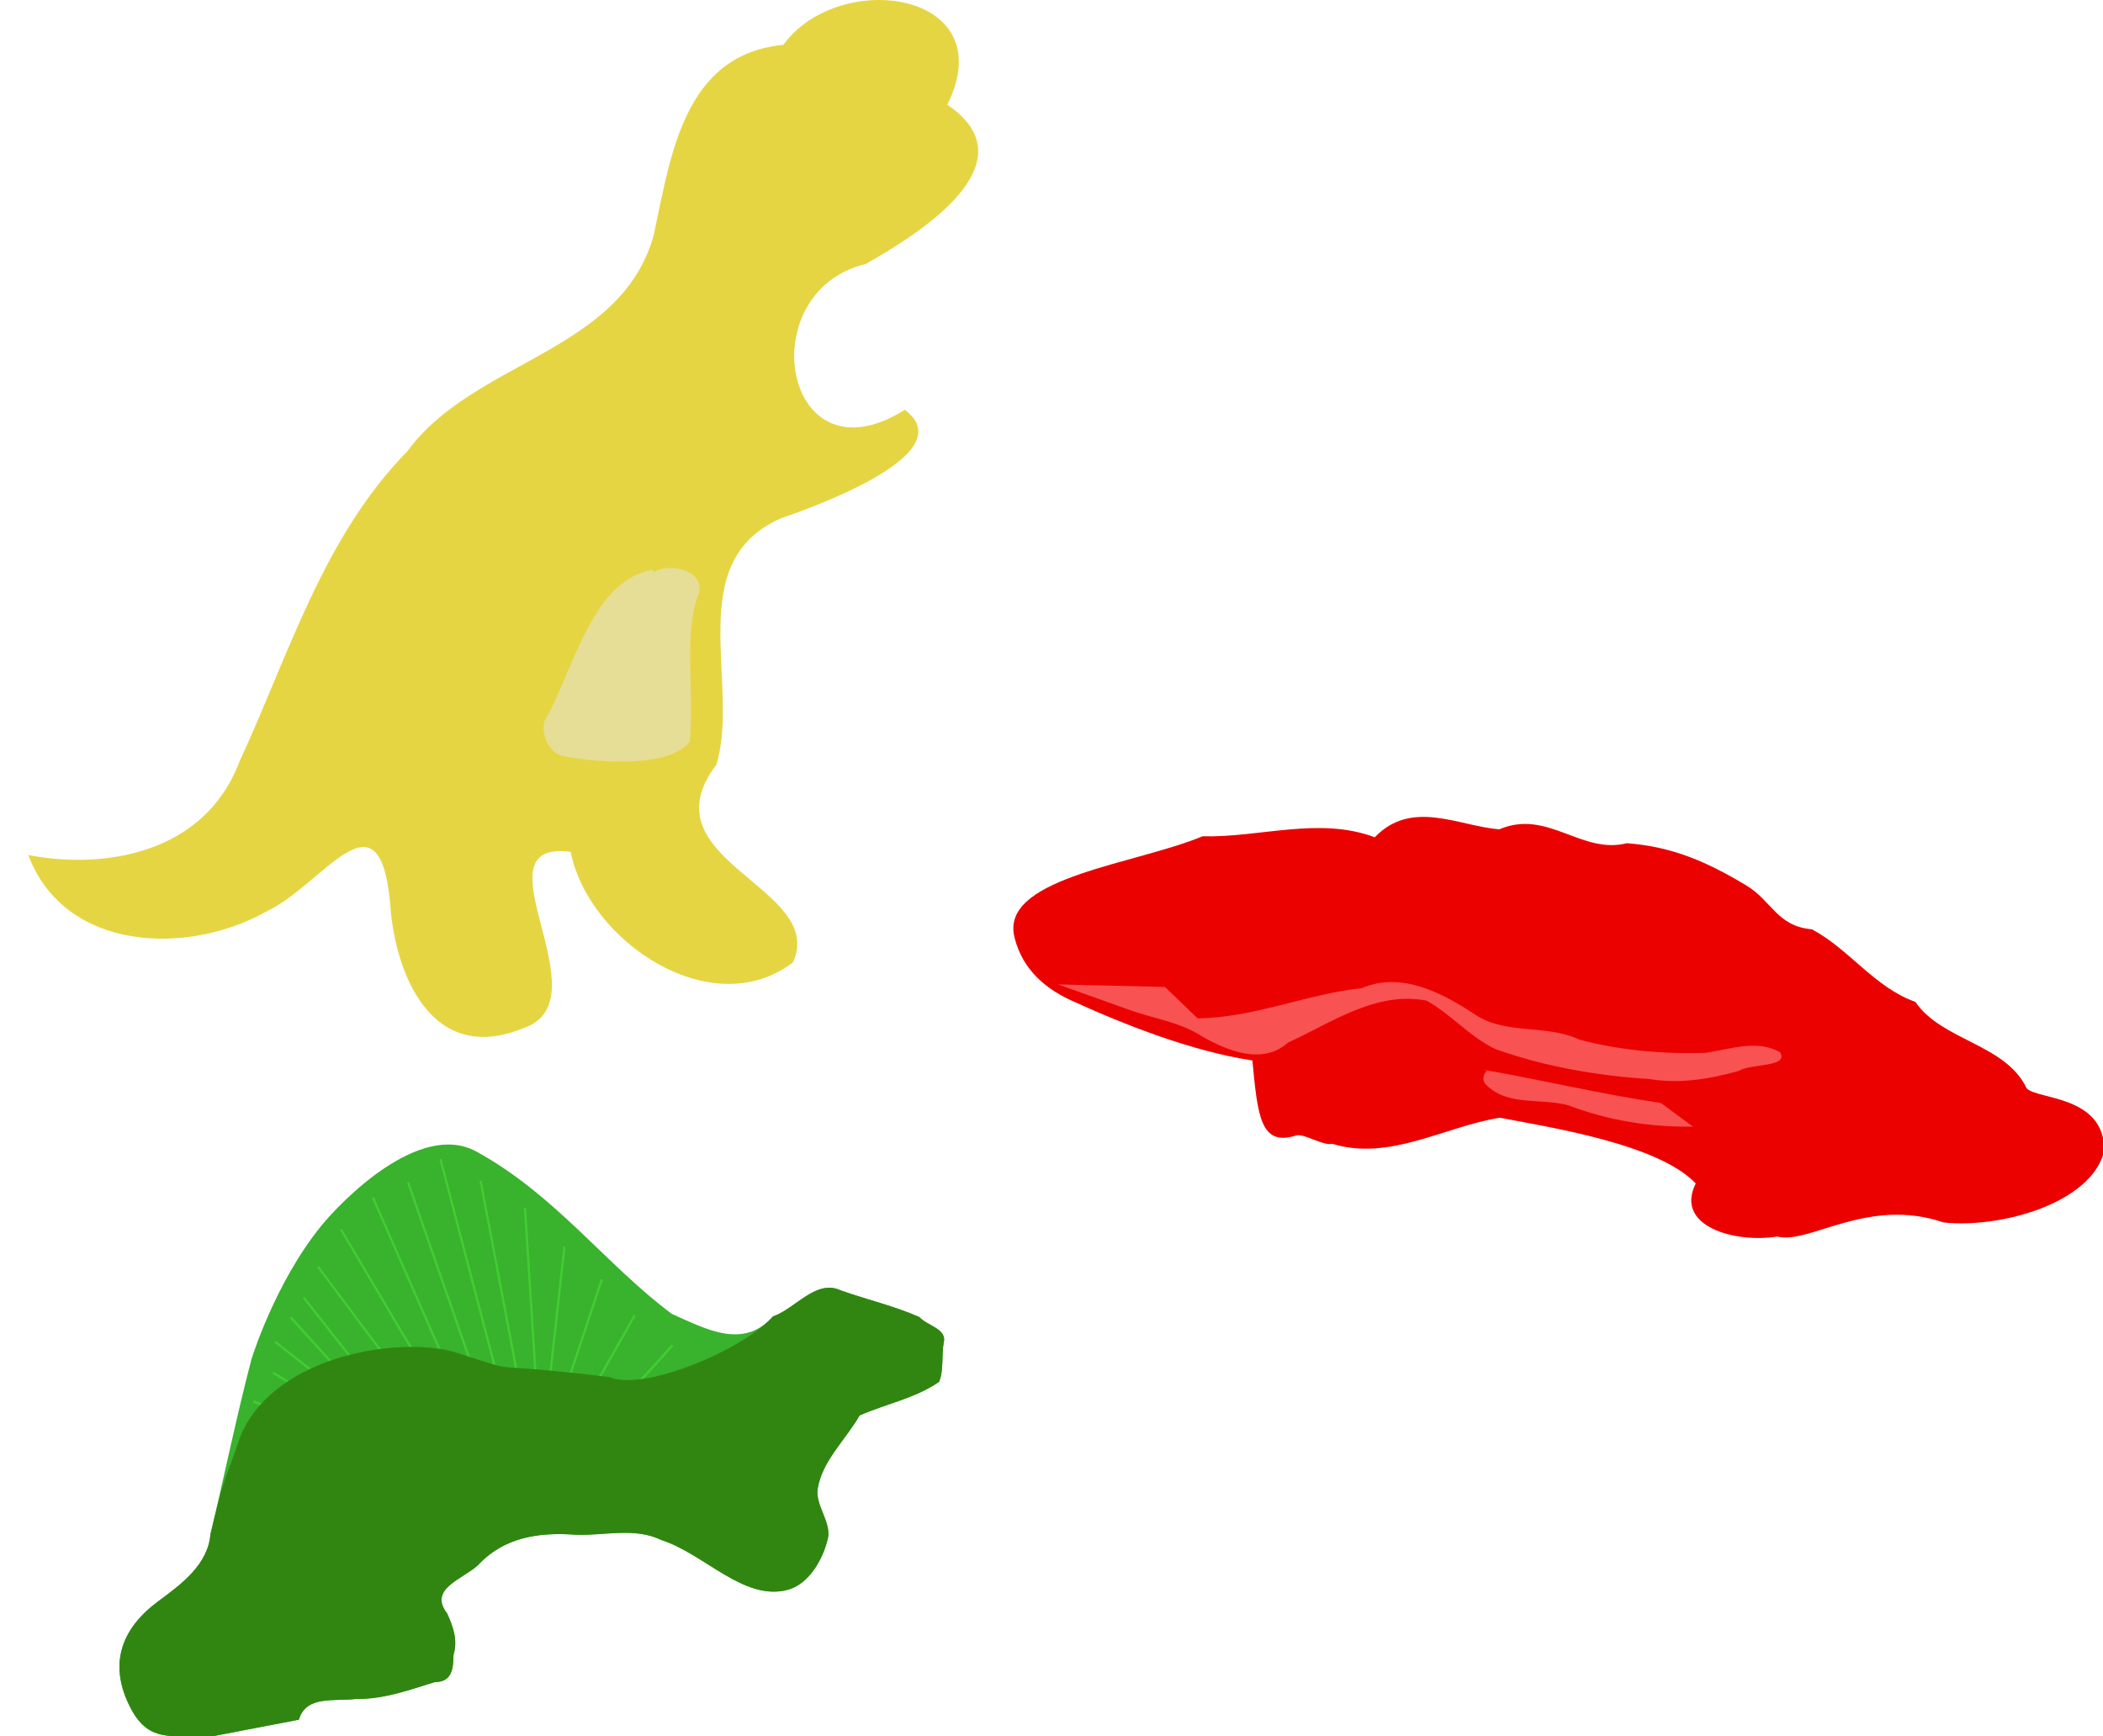 <?xml version="1.0" encoding="UTF-8" standalone="no"?>
<!-- Created with Inkscape (http://www.inkscape.org/) -->

<svg
   width="169.536"
   height="140"
   viewBox="0 0 44.856 37.042"
   version="1.1"
   id="svg7782"
   xml:space="preserve"
   inkscape:version="1.2.2 (b0a8486541, 2022-12-01)"
   sodipodi:docname="dinos 3.svg"
   xmlns:inkscape="http://www.inkscape.org/namespaces/inkscape"
   xmlns:sodipodi="http://sodipodi.sourceforge.net/DTD/sodipodi-0.dtd"
   xmlns="http://www.w3.org/2000/svg"
   xmlns:svg="http://www.w3.org/2000/svg"><sodipodi:namedview
     id="namedview7784"
     pagecolor="#ffffff"
     bordercolor="#666666"
     borderopacity="1.0"
     inkscape:showpageshadow="2"
     inkscape:pageopacity="0.0"
     inkscape:pagecheckerboard="0"
     inkscape:deskcolor="#d1d1d1"
     inkscape:document-units="mm"
     showgrid="false"
     inkscape:zoom="0.84096521"
     inkscape:cx="788.37982"
     inkscape:cy="497.04791"
     inkscape:window-width="2560"
     inkscape:window-height="1510"
     inkscape:window-x="0"
     inkscape:window-y="54"
     inkscape:window-maximized="1"
     inkscape:current-layer="layer1" /><defs
     id="defs7779" /><g
     inkscape:label="Layer 1"
     inkscape:groupmode="layer"
     id="layer1"
     transform="translate(225.33,281.685)"><g
       id="g54695"
       transform="matrix(-0.148,0.114,0.114,0.148,-225.29,-215.265)"><path
         style="fill:#39b22d;fill-opacity:1;stroke:none;stroke-width:0.265px;stroke-linecap:butt;stroke-linejoin:miter;stroke-opacity:1"
         d="m -109.552,-118.006 c -1,-6.038 -5.126,-8.01 -9.974,-7.907 -3.236,0.069 -7.039,0.163 -9.394,-2.434 -5.301,-4.288 -10.49,-8.778 -15.861,-12.939 0,0 -7.388,-5.278 -15.661,-7.238 -3.44,-0.815 -16.213,-2.694 -19.192,4.09 -4.147,9.447 -3.834,19.371 -6.371,28.316 -2.027,3.722 -3.939,8.217 -8.966,7.269 -2.584,0.865 -6.539,-0.411 -7.954,2.376 -1.706,2.648 -3.756,5.129 -5.247,7.882 -0.092,1.335 -1.737,3.01 -0.393,4.031 1.078,0.986 1.925,2.548 3.136,3.2 3.295,-0.177 6.335,-1.707 9.514,-2.499 2.963,1.232 6.547,1.502 8.888,3.697 1.424,1.335 1.076,4.022 2.592,5.251 1.914,1.551 4.883,2.766 7.161,1.828 4.783,-1.969 5.032,-9.045 7.976,-13.312 1.528,-3.084 4.939,-4.372 7.452,-6.515 3.124,-2.77 6.606,-4.72 10.921,-3.986 2.437,0.179 6.114,-1.318 6.121,2.203 0.376,1.633 0.889,3.186 2.312,4.202 1.002,1.266 2.044,2.349 3.591,1.155 2.893,-1.072 5.853,-2.012 8.302,-3.961 2.164,-1.287 4.245,-3.825 6.61,-2.104 l 10.661,-5.368 c 1.432,-2.131 4.523,-2.724 3.775,-7.236 z"
         id="path8140"
         sodipodi:nodetypes="ssccssccsccccaaaccccsccccs" /><path
         style="fill:#39b22d;fill-opacity:1;stroke:#41cd33;stroke-width:0.265px;stroke-linecap:butt;stroke-linejoin:miter;stroke-opacity:1"
         d="m -175.862,-146.273 11.012,26.029"
         id="path30407" /><path
         style="fill:#39b22d;fill-opacity:1;stroke:#41cd33;stroke-width:0.265px;stroke-linecap:butt;stroke-linejoin:miter;stroke-opacity:1"
         d="m -171.301,-146.385 8.231,24.694"
         id="path30409" /><path
         style="fill:#39b22d;fill-opacity:1;stroke:#41cd33;stroke-width:0.265px;stroke-linecap:butt;stroke-linejoin:miter;stroke-opacity:1"
         d="m -167.074,-147.497 c 0,0 6.452,25.918 6.229,25.25"
         id="path30411" /><path
         style="fill:#39b22d;fill-opacity:1;stroke:#41cd33;stroke-width:0.265px;stroke-linecap:butt;stroke-linejoin:miter;stroke-opacity:1"
         d="m -161.957,-146.83 3.115,25.361"
         id="path30413" /><path
         style="fill:#39b22d;fill-opacity:1;stroke:#41cd33;stroke-width:0.265px;stroke-linecap:butt;stroke-linejoin:miter;stroke-opacity:1"
         d="m -157.286,-145.05 0.334,22.581"
         id="path30415" /><path
         style="fill:#39b22d;fill-opacity:1;stroke:#41cd33;stroke-width:0.265px;stroke-linecap:butt;stroke-linejoin:miter;stroke-opacity:1"
         d="m -153.837,-143.27 -0.222,20.022"
         id="path30417" /><path
         style="fill:#39b22d;fill-opacity:1;stroke:#41cd33;stroke-width:0.265px;stroke-linecap:butt;stroke-linejoin:miter;stroke-opacity:1"
         d="m -151.279,-142.38 -1.335,16.463"
         id="path30419" /><path
         style="fill:#39b22d;fill-opacity:1;stroke:#41cd33;stroke-width:0.265px;stroke-linecap:butt;stroke-linejoin:miter;stroke-opacity:1"
         d="m -148.164,-141.268 -3.782,14.905"
         id="path30421" /><path
         style="fill:#39b22d;fill-opacity:1;stroke:#41cd33;stroke-width:0.265px;stroke-linecap:butt;stroke-linejoin:miter;stroke-opacity:1"
         d="m -145.828,-138.598 -4.783,12.458"
         id="path30423" /><path
         style="fill:#39b22d;fill-opacity:1;stroke:#41cd33;stroke-width:0.265px;stroke-linecap:butt;stroke-linejoin:miter;stroke-opacity:1"
         d="m -142.046,-137.375 -5.006,8.231"
         id="path30425" /><path
         style="fill:#39b22d;fill-opacity:1;stroke:#41cd33;stroke-width:0.265px;stroke-linecap:butt;stroke-linejoin:miter;stroke-opacity:1"
         d="m -177.975,-141.49 12.125,23.915"
         id="path30427" /><path
         style="fill:#39b22d;fill-opacity:1;stroke:#41cd33;stroke-width:0.265px;stroke-linecap:butt;stroke-linejoin:miter;stroke-opacity:1"
         d="m -180.089,-135.929 13.793,20.467"
         id="path30429" /><path
         style="fill:#39b22d;fill-opacity:1;stroke:#41cd33;stroke-width:0.265px;stroke-linecap:butt;stroke-linejoin:miter;stroke-opacity:1"
         d="m -180.979,-129.699 14.794,15.35"
         id="path30431" /><path
         style="fill:#39b22d;fill-opacity:1;stroke:#41cd33;stroke-width:0.265px;stroke-linecap:butt;stroke-linejoin:miter;stroke-opacity:1"
         d="m -182.091,-124.138 16.463,11.123"
         id="path30433" /><path
         style="fill:#39b22d;fill-opacity:1;stroke:#41cd33;stroke-width:0.265px;stroke-linecap:butt;stroke-linejoin:miter;stroke-opacity:1"
         d="m -182.536,-118.576 15.017,6.34"
         id="path30435" /><path
         style="fill:#39b22d;fill-opacity:1;stroke:#41cd33;stroke-width:0.265px;stroke-linecap:butt;stroke-linejoin:miter;stroke-opacity:1"
         d="m -183.871,-113.237 c 0,0 13.571,2.558 14.016,2.002"
         id="path30437" /><path
         style="fill:#318612;fill-opacity:1;stroke:none;stroke-width:0.265px;stroke-linecap:butt;stroke-linejoin:miter;stroke-opacity:1"
         d="m -109.552,-118.006 c -1,-6.038 -5.126,-8.01 -9.974,-7.907 -3.236,0.069 -7.039,0.163 -9.394,-2.434 -5.301,-4.288 -4.036,-3.169 -9.726,-6.883 -8.851,-4.829 -21.333,2.337 -25.021,7.392 -5.353,7.665 -0.696,1.691 -12.27,13.057 -2.027,3.722 -14.007,6.88 -19.034,5.932 -2.584,0.865 -6.539,-0.411 -7.954,2.376 -1.706,2.648 -3.756,5.129 -5.247,7.882 -0.092,1.335 -1.737,3.01 -0.393,4.031 1.078,0.986 1.925,2.548 3.136,3.2 3.295,-0.177 6.335,-1.707 9.514,-2.499 2.963,1.232 6.547,1.502 8.888,3.697 1.424,1.335 1.076,4.022 2.592,5.251 1.914,1.551 4.883,2.766 7.161,1.828 4.783,-1.969 5.032,-9.045 7.976,-13.312 1.528,-3.084 4.939,-4.372 7.452,-6.515 3.124,-2.77 6.606,-4.72 10.921,-3.986 2.437,0.179 6.114,-1.318 6.121,2.203 0.376,1.633 0.889,3.186 2.312,4.202 1.002,1.266 2.044,2.349 3.591,1.155 2.893,-1.072 5.853,-2.012 8.302,-3.961 2.164,-1.287 4.245,-3.825 6.61,-2.104 l 10.661,-5.368 c 1.432,-2.131 4.523,-2.724 3.775,-7.236 z"
         id="path8238"
         sodipodi:nodetypes="sscccccsccccaaaccccsccccs" /></g><g
       id="g54675"
       transform="matrix(0.031,-0.185,0.185,0.031,-202.15,-266.655)"><path
         style="fill:#ec0101;fill-opacity:1;stroke:none;stroke-width:0.265px;stroke-linecap:butt;stroke-linejoin:miter;stroke-opacity:1"
         d="m -27.03,-3.893 c 6.186,-1.985 10.125,12.558 14.43,19.348 0.908,6.457 4.425,12.678 3.125,19.339 5.032,3.431 2.814,9.232 3.236,13.823 3.208,5.029 -1.315,9.653 0.834,14.56 0.485,5.237 -0.619,9.409 -2.478,14.157 -1.258,3.212 -4.012,4.221 -3.701,8.217 -1.531,4.574 -5.341,8.116 -6.196,12.965 -3.871,3.72 -3.015,10.896 -7.593,14.097 -1.1,1.354 0.707,8.899 -5.561,9.886 -6.083,-0.408 -10.667,-10.123 -11.054,-16.678 1.475,-9.017 -5.037,-14.649 -4.706,-18.396 -1.55,-4.549 -0.815,-11.748 4.419,-10.127 3.732,-4.943 3.555,-17.423 3.696,-23.203 -2.044,-6.073 -6.969,-11.531 -6.075,-18.319 -0.434,-0.954 0.666,-3.378 0.255,-4.189 -1.915,-3.782 1.363,-4.662 7.591,-6.323 -0.116,-6.841 1.56,-14.903 3.337,-21.477 1.011,-3.739 3.084,-6.42 6.444,-7.695"
         id="path39831"
         sodipodi:nodetypes="cccccscccccccccscsc" /><path
         id="path39835"
         style="fill:#f95253;fill-opacity:1;stroke:none;stroke-width:0.265px;stroke-linecap:butt;stroke-linejoin:miter;stroke-opacity:1"
         d="m -33.507,51.44 c -0.048,6.807 -0.534,13.658 -0.389,20.436 -0.683,1.342 -1.366,2.684 -2.05,4.026 -0.896,-4.751 -0.896,-9.675 0.049,-14.408 0.318,-3.145 -1.266,-6.736 0.733,-9.53 0.348,-0.576 1.11,-0.6 1.578,-0.209 m 1.652,-49.71 c 0.577,4.011 1.154,8.023 1.73,12.034 -0.97,1.416 -1.94,2.832 -2.91,4.247 1.112,6.3 4.77,11.739 6.475,17.853 2.65,4.107 0.968,9.138 -0.841,13.205 -1.726,3.889 0.291,8.182 -0.848,12.184 -0.443,4.761 -0.057,9.616 0.87,14.285 0.832,2.694 2.561,5.614 1.473,8.449 -1.536,1.27 -1.786,-3.108 -2.842,-4.272 -1.478,-3.113 -2.597,-6.427 -2.606,-9.91 -0.609,-5.91 -0.573,-11.918 0.454,-17.764 0.872,-3.122 3.071,-5.642 4.152,-8.677 0.158,-5.856 -4.255,-10.239 -7.312,-14.757 -3.03,-2.426 -2.056,-6.653 -0.909,-9.78 1.226,-2.805 1.066,-5.849 1.629,-8.782 0.495,-2.772 1.005,-5.54 1.485,-8.315 z" /></g><path
       style="fill:#e6d543;fill-opacity:1;stroke-width:0.015"
       d="m -214.16,-259.754 c 1.758,-0.598 -1.111,-4.03 1.002,-3.759 0.381,1.918 3.017,3.681 4.742,2.357 0.731,-1.607 -3.191,-2.166 -1.633,-4.219 0.518,-1.723 -0.751,-4.326 1.381,-5.255 0.933,-0.321 3.846,-1.415 2.636,-2.313 -2.581,1.628 -3.31,-2.513 -0.833,-3.111 1.213,-0.681 3.539,-2.18 1.741,-3.396 1.194,-2.418 -2.301,-2.921 -3.497,-1.279 -2.138,0.209 -2.402,2.382 -2.767,4.065 -0.697,2.505 -3.835,2.664 -5.252,4.604 -1.805,1.841 -2.533,4.359 -3.587,6.631 -0.75,1.98 -2.926,2.294 -4.501,1.983 0.775,2.06 3.39,2.154 5.074,1.209 1.217,-0.568 2.405,-2.672 2.643,-0.207 0.097,1.569 0.905,3.496 2.851,2.689 z m -11.01,-4.163 h -0.014 z m -0.146,-0.496 h -0.014 z m 6.053,-3.158 h -0.012 z"
       id="path54833"
       sodipodi:nodetypes="cssssssccscscsccccccccccccc" /><path
       style="fill:#e6de96;fill-opacity:1;stroke:none;stroke-width:0.05px;stroke-linecap:butt;stroke-linejoin:miter;stroke-opacity:1"
       d="m -211.374,-269.484 c 0.294,-0.191 1.04,-0.067 0.962,0.428 -0.355,0.845 -0.102,2.088 -0.207,3.193 -0.477,0.608 -2.168,0.42 -2.749,0.297 -0.28,-0.113 -0.405,-0.439 -0.356,-0.723 0.599,-1.002 0.991,-3.004 2.292,-3.236 0.023,-0.004 0.037,0.05 0.058,0.039 0,0 0,0 0,0 z"
       id="path57182"
       sodipodi:nodetypes="accccaaa" /></g></svg>
